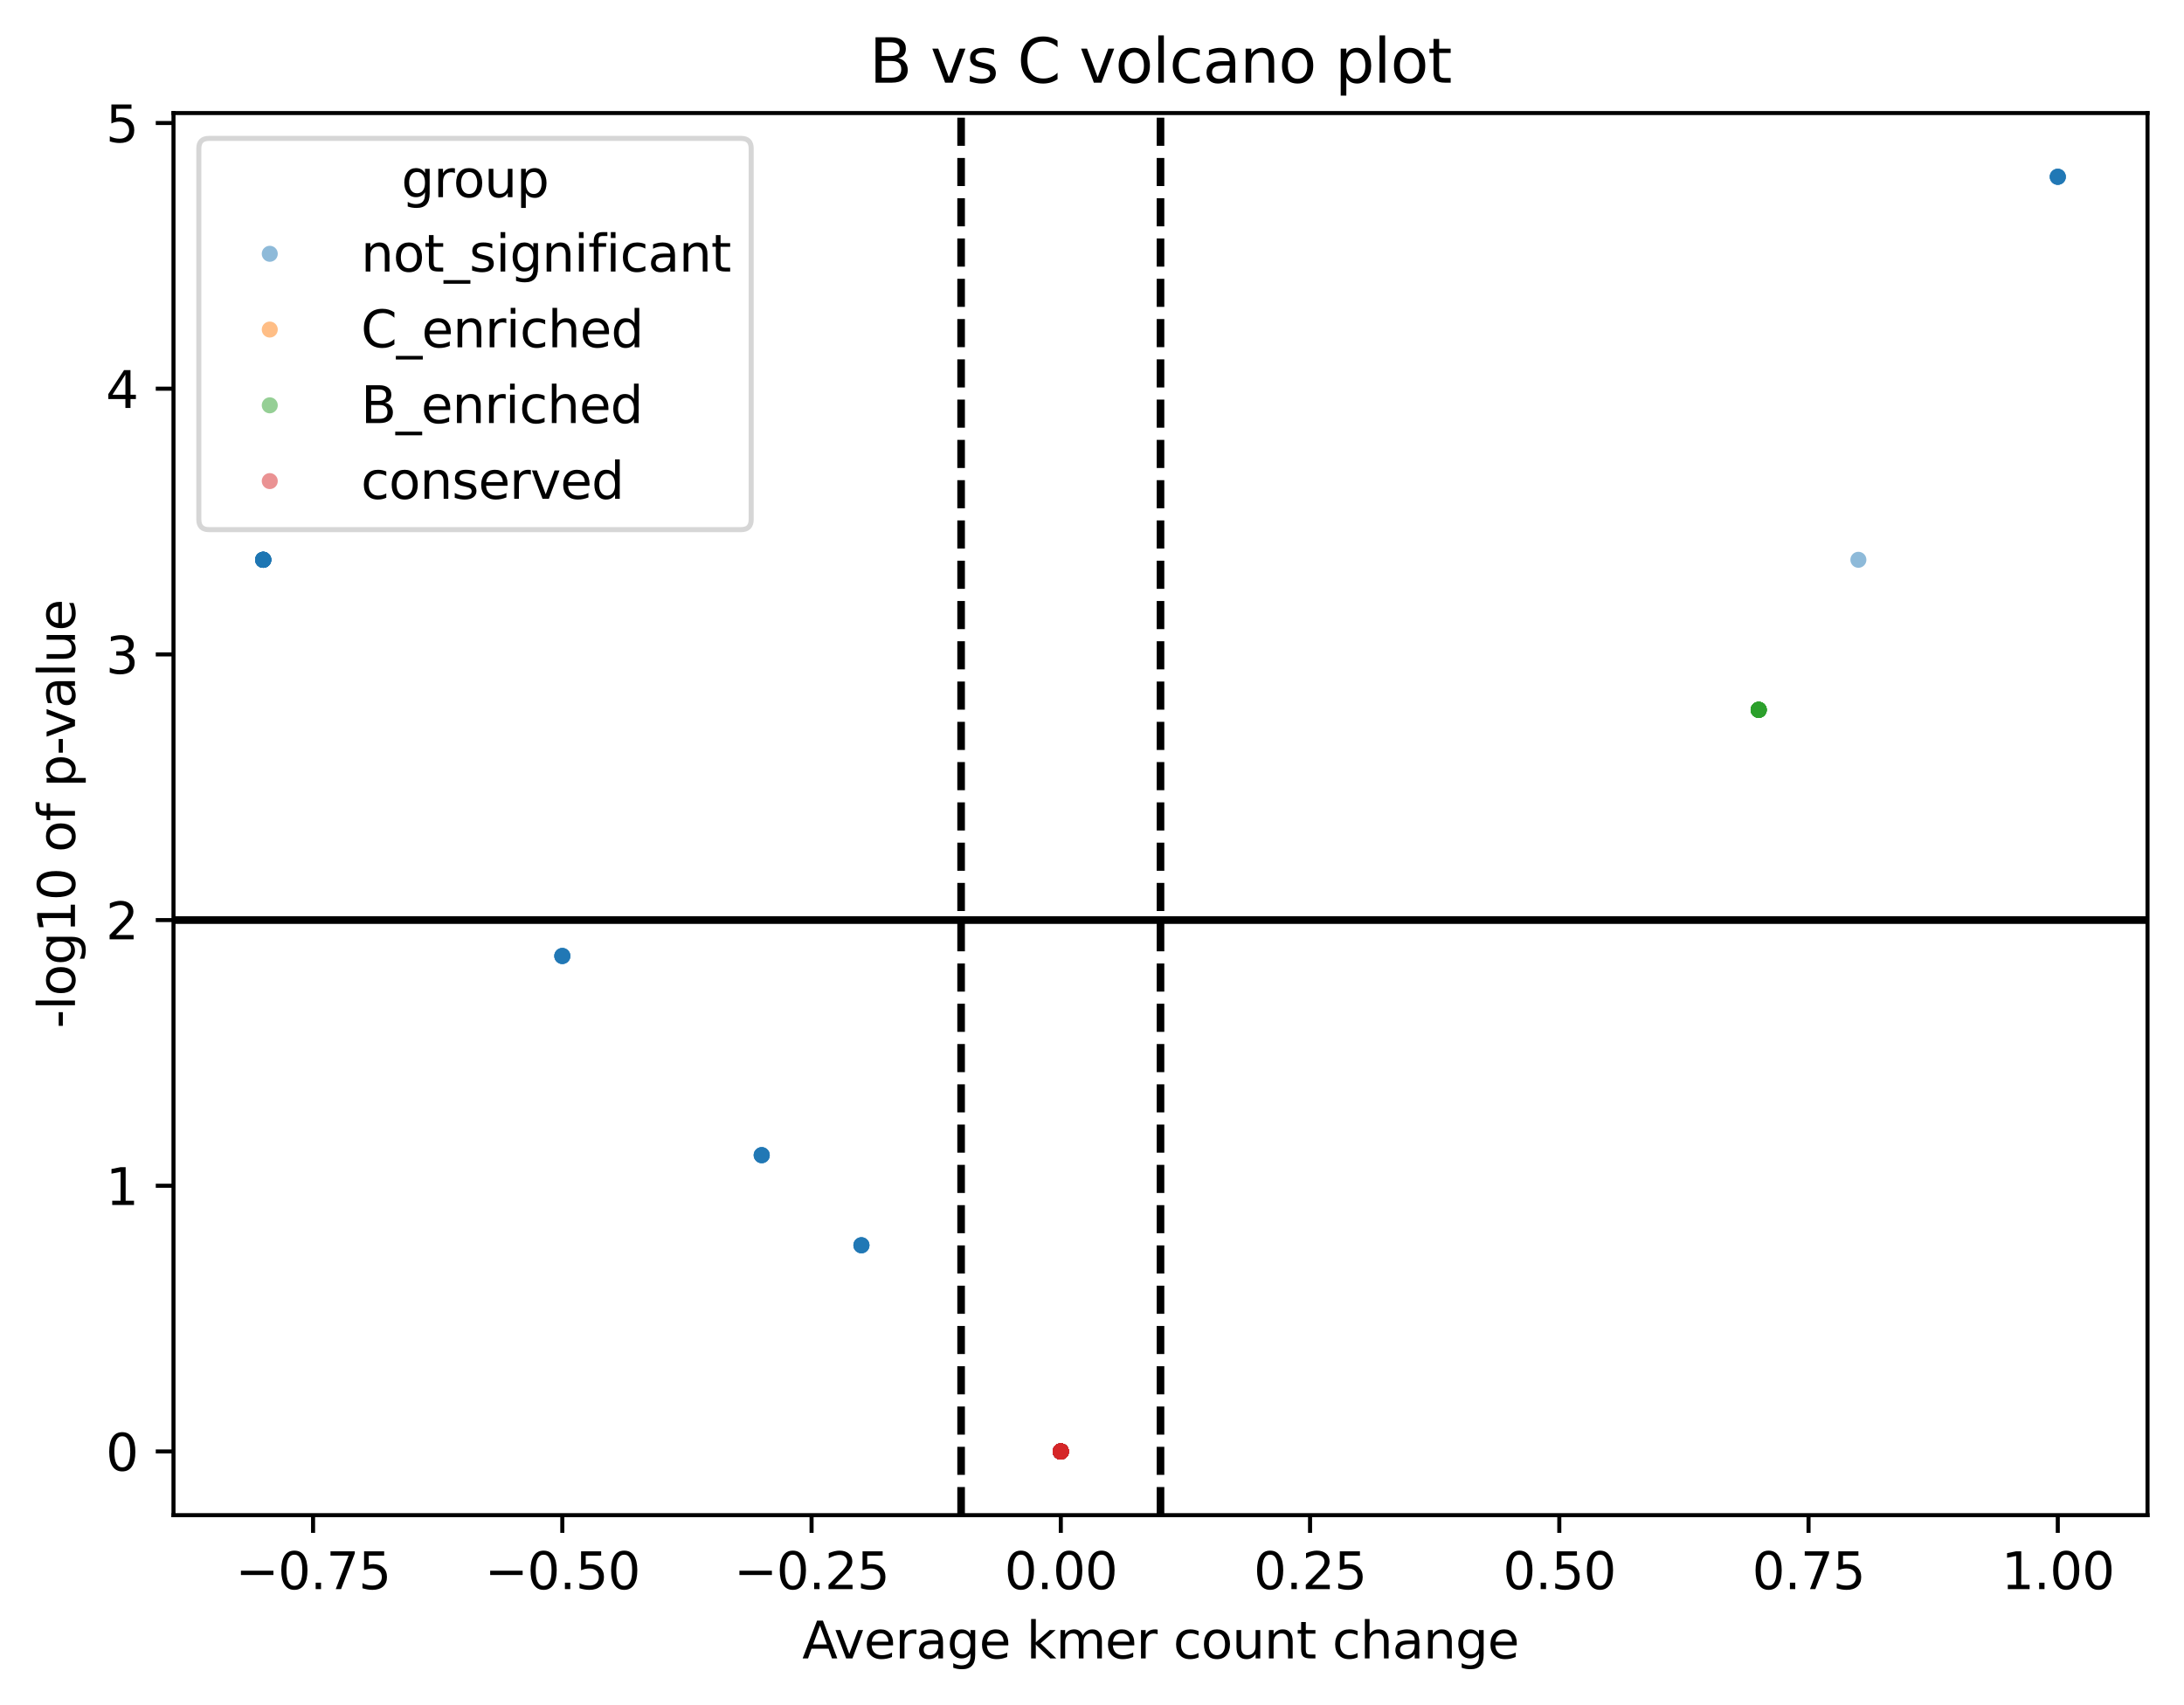 <?xml version="1.0" encoding="utf-8" standalone="no"?>
<!DOCTYPE svg PUBLIC "-//W3C//DTD SVG 1.1//EN"
  "http://www.w3.org/Graphics/SVG/1.1/DTD/svg11.dtd">
<svg xmlns:xlink="http://www.w3.org/1999/xlink" width="431.031pt" height="336.634pt" viewBox="0 0 431.031 336.634" xmlns="http://www.w3.org/2000/svg" version="1.1">
 <defs>
  <style type="text/css">*{stroke-linejoin: round; stroke-linecap: butt}</style>
 </defs>
 <g id="figure_1">
  <g id="patch_1">
   <path d="M 0 336.634 
L 431.031 336.634 
L 431.031 0 
L 0 0 
z
" style="fill: #ffffff"/>
  </g>
  <g id="axes_1">
   <g id="patch_2">
    <path d="M 34.241 299.078 
L 423.831 299.078 
L 423.831 22.318 
L 34.241 22.318 
z
" style="fill: #ffffff"/>
   </g>
   <g id="PathCollection_1">
    <defs>
     <path id="C0_0_898bbc7840" d="M 0 1.581 
C 0.419 1.581 0.822 1.415 1.118 1.118 
C 1.415 0.822 1.581 0.419 1.581 -0 
C 1.581 -0.419 1.415 -0.822 1.118 -1.118 
C 0.822 -1.415 0.419 -1.581 0 -1.581 
C -0.419 -1.581 -0.822 -1.415 -1.118 -1.118 
C -1.415 -0.822 -1.581 -0.419 -1.581 0 
C -1.581 0.419 -1.415 0.822 -1.118 1.118 
C -0.822 1.415 -0.419 1.581 0 1.581 
z
"/>
    </defs>
    <g clip-path="url(#p84e147f28a)">
     <use xlink:href="#C0_0_898bbc7840" x="406.122" y="34.898" style="fill: #1f77b4; fill-opacity: 0.5"/>
    </g>
    <g clip-path="url(#p84e147f28a)">
     <use xlink:href="#C0_0_898bbc7840" x="406.122" y="34.898" style="fill: #1f77b4; fill-opacity: 0.5"/>
    </g>
    <g clip-path="url(#p84e147f28a)">
     <use xlink:href="#C0_0_898bbc7840" x="406.122" y="34.898" style="fill: #1f77b4; fill-opacity: 0.5"/>
    </g>
    <g clip-path="url(#p84e147f28a)">
     <use xlink:href="#C0_0_898bbc7840" x="406.122" y="34.898" style="fill: #1f77b4; fill-opacity: 0.5"/>
    </g>
    <g clip-path="url(#p84e147f28a)">
     <use xlink:href="#C0_0_898bbc7840" x="406.122" y="34.898" style="fill: #1f77b4; fill-opacity: 0.5"/>
    </g>
    <g clip-path="url(#p84e147f28a)">
     <use xlink:href="#C0_0_898bbc7840" x="406.122" y="34.898" style="fill: #1f77b4; fill-opacity: 0.5"/>
    </g>
    <g clip-path="url(#p84e147f28a)">
     <use xlink:href="#C0_0_898bbc7840" x="51.949" y="110.497" style="fill: #ff7f0e; fill-opacity: 0.5"/>
    </g>
    <g clip-path="url(#p84e147f28a)">
     <use xlink:href="#C0_0_898bbc7840" x="51.949" y="110.497" style="fill: #1f77b4; fill-opacity: 0.5"/>
    </g>
    <g clip-path="url(#p84e147f28a)">
     <use xlink:href="#C0_0_898bbc7840" x="51.949" y="110.497" style="fill: #1f77b4; fill-opacity: 0.5"/>
    </g>
    <g clip-path="url(#p84e147f28a)">
     <use xlink:href="#C0_0_898bbc7840" x="51.949" y="110.497" style="fill: #1f77b4; fill-opacity: 0.5"/>
    </g>
    <g clip-path="url(#p84e147f28a)">
     <use xlink:href="#C0_0_898bbc7840" x="51.949" y="110.497" style="fill: #1f77b4; fill-opacity: 0.5"/>
    </g>
    <g clip-path="url(#p84e147f28a)">
     <use xlink:href="#C0_0_898bbc7840" x="51.949" y="110.497" style="fill: #1f77b4; fill-opacity: 0.5"/>
    </g>
    <g clip-path="url(#p84e147f28a)">
     <use xlink:href="#C0_0_898bbc7840" x="51.949" y="110.497" style="fill: #1f77b4; fill-opacity: 0.5"/>
    </g>
    <g clip-path="url(#p84e147f28a)">
     <use xlink:href="#C0_0_898bbc7840" x="51.949" y="110.497" style="fill: #1f77b4; fill-opacity: 0.5"/>
    </g>
    <g clip-path="url(#p84e147f28a)">
     <use xlink:href="#C0_0_898bbc7840" x="51.949" y="110.497" style="fill: #1f77b4; fill-opacity: 0.5"/>
    </g>
    <g clip-path="url(#p84e147f28a)">
     <use xlink:href="#C0_0_898bbc7840" x="51.949" y="110.497" style="fill: #1f77b4; fill-opacity: 0.5"/>
    </g>
    <g clip-path="url(#p84e147f28a)">
     <use xlink:href="#C0_0_898bbc7840" x="51.949" y="110.497" style="fill: #1f77b4; fill-opacity: 0.5"/>
    </g>
    <g clip-path="url(#p84e147f28a)">
     <use xlink:href="#C0_0_898bbc7840" x="51.949" y="110.497" style="fill: #1f77b4; fill-opacity: 0.5"/>
    </g>
    <g clip-path="url(#p84e147f28a)">
     <use xlink:href="#C0_0_898bbc7840" x="51.949" y="110.497" style="fill: #1f77b4; fill-opacity: 0.5"/>
    </g>
    <g clip-path="url(#p84e147f28a)">
     <use xlink:href="#C0_0_898bbc7840" x="51.949" y="110.497" style="fill: #1f77b4; fill-opacity: 0.5"/>
    </g>
    <g clip-path="url(#p84e147f28a)">
     <use xlink:href="#C0_0_898bbc7840" x="51.949" y="110.497" style="fill: #1f77b4; fill-opacity: 0.5"/>
    </g>
    <g clip-path="url(#p84e147f28a)">
     <use xlink:href="#C0_0_898bbc7840" x="366.769" y="110.497" style="fill: #1f77b4; fill-opacity: 0.5"/>
    </g>
    <g clip-path="url(#p84e147f28a)">
     <use xlink:href="#C0_0_898bbc7840" x="51.949" y="110.497" style="fill: #1f77b4; fill-opacity: 0.5"/>
    </g>
    <g clip-path="url(#p84e147f28a)">
     <use xlink:href="#C0_0_898bbc7840" x="347.093" y="140.111" style="fill: #2ca02c; fill-opacity: 0.5"/>
    </g>
    <g clip-path="url(#p84e147f28a)">
     <use xlink:href="#C0_0_898bbc7840" x="347.093" y="140.111" style="fill: #2ca02c; fill-opacity: 0.5"/>
    </g>
    <g clip-path="url(#p84e147f28a)">
     <use xlink:href="#C0_0_898bbc7840" x="347.093" y="140.111" style="fill: #2ca02c; fill-opacity: 0.5"/>
    </g>
    <g clip-path="url(#p84e147f28a)">
     <use xlink:href="#C0_0_898bbc7840" x="347.093" y="140.111" style="fill: #2ca02c; fill-opacity: 0.5"/>
    </g>
    <g clip-path="url(#p84e147f28a)">
     <use xlink:href="#C0_0_898bbc7840" x="347.093" y="140.111" style="fill: #2ca02c; fill-opacity: 0.5"/>
    </g>
    <g clip-path="url(#p84e147f28a)">
     <use xlink:href="#C0_0_898bbc7840" x="347.093" y="140.111" style="fill: #2ca02c; fill-opacity: 0.5"/>
    </g>
    <g clip-path="url(#p84e147f28a)">
     <use xlink:href="#C0_0_898bbc7840" x="347.093" y="140.111" style="fill: #2ca02c; fill-opacity: 0.5"/>
    </g>
    <g clip-path="url(#p84e147f28a)">
     <use xlink:href="#C0_0_898bbc7840" x="347.093" y="140.111" style="fill: #2ca02c; fill-opacity: 0.5"/>
    </g>
    <g clip-path="url(#p84e147f28a)">
     <use xlink:href="#C0_0_898bbc7840" x="347.093" y="140.111" style="fill: #2ca02c; fill-opacity: 0.5"/>
    </g>
    <g clip-path="url(#p84e147f28a)">
     <use xlink:href="#C0_0_898bbc7840" x="347.093" y="140.111" style="fill: #2ca02c; fill-opacity: 0.5"/>
    </g>
    <g clip-path="url(#p84e147f28a)">
     <use xlink:href="#C0_0_898bbc7840" x="347.093" y="140.111" style="fill: #2ca02c; fill-opacity: 0.5"/>
    </g>
    <g clip-path="url(#p84e147f28a)">
     <use xlink:href="#C0_0_898bbc7840" x="347.093" y="140.111" style="fill: #2ca02c; fill-opacity: 0.5"/>
    </g>
    <g clip-path="url(#p84e147f28a)">
     <use xlink:href="#C0_0_898bbc7840" x="347.093" y="140.111" style="fill: #2ca02c; fill-opacity: 0.5"/>
    </g>
    <g clip-path="url(#p84e147f28a)">
     <use xlink:href="#C0_0_898bbc7840" x="347.093" y="140.111" style="fill: #2ca02c; fill-opacity: 0.5"/>
    </g>
    <g clip-path="url(#p84e147f28a)">
     <use xlink:href="#C0_0_898bbc7840" x="347.093" y="140.111" style="fill: #2ca02c; fill-opacity: 0.5"/>
    </g>
    <g clip-path="url(#p84e147f28a)">
     <use xlink:href="#C0_0_898bbc7840" x="110.978" y="188.703" style="fill: #1f77b4; fill-opacity: 0.5"/>
    </g>
    <g clip-path="url(#p84e147f28a)">
     <use xlink:href="#C0_0_898bbc7840" x="110.978" y="188.703" style="fill: #1f77b4; fill-opacity: 0.5"/>
    </g>
    <g clip-path="url(#p84e147f28a)">
     <use xlink:href="#C0_0_898bbc7840" x="110.978" y="188.703" style="fill: #1f77b4; fill-opacity: 0.5"/>
    </g>
    <g clip-path="url(#p84e147f28a)">
     <use xlink:href="#C0_0_898bbc7840" x="110.978" y="188.703" style="fill: #1f77b4; fill-opacity: 0.5"/>
    </g>
    <g clip-path="url(#p84e147f28a)">
     <use xlink:href="#C0_0_898bbc7840" x="110.978" y="188.703" style="fill: #1f77b4; fill-opacity: 0.5"/>
    </g>
    <g clip-path="url(#p84e147f28a)">
     <use xlink:href="#C0_0_898bbc7840" x="110.978" y="188.703" style="fill: #1f77b4; fill-opacity: 0.5"/>
    </g>
    <g clip-path="url(#p84e147f28a)">
     <use xlink:href="#C0_0_898bbc7840" x="209.359" y="286.498" style="fill: #1f77b4; fill-opacity: 0.5"/>
    </g>
    <g clip-path="url(#p84e147f28a)">
     <use xlink:href="#C0_0_898bbc7840" x="209.359" y="286.498" style="fill: #1f77b4; fill-opacity: 0.5"/>
    </g>
    <g clip-path="url(#p84e147f28a)">
     <use xlink:href="#C0_0_898bbc7840" x="209.359" y="286.498" style="fill: #1f77b4; fill-opacity: 0.5"/>
    </g>
    <g clip-path="url(#p84e147f28a)">
     <use xlink:href="#C0_0_898bbc7840" x="209.359" y="286.498" style="fill: #1f77b4; fill-opacity: 0.5"/>
    </g>
    <g clip-path="url(#p84e147f28a)">
     <use xlink:href="#C0_0_898bbc7840" x="209.359" y="286.498" style="fill: #1f77b4; fill-opacity: 0.5"/>
    </g>
    <g clip-path="url(#p84e147f28a)">
     <use xlink:href="#C0_0_898bbc7840" x="209.359" y="286.498" style="fill: #1f77b4; fill-opacity: 0.5"/>
    </g>
    <g clip-path="url(#p84e147f28a)">
     <use xlink:href="#C0_0_898bbc7840" x="209.359" y="286.498" style="fill: #1f77b4; fill-opacity: 0.5"/>
    </g>
    <g clip-path="url(#p84e147f28a)">
     <use xlink:href="#C0_0_898bbc7840" x="209.359" y="286.498" style="fill: #1f77b4; fill-opacity: 0.5"/>
    </g>
    <g clip-path="url(#p84e147f28a)">
     <use xlink:href="#C0_0_898bbc7840" x="209.359" y="286.498" style="fill: #1f77b4; fill-opacity: 0.5"/>
    </g>
    <g clip-path="url(#p84e147f28a)">
     <use xlink:href="#C0_0_898bbc7840" x="209.359" y="286.498" style="fill: #1f77b4; fill-opacity: 0.5"/>
    </g>
    <g clip-path="url(#p84e147f28a)">
     <use xlink:href="#C0_0_898bbc7840" x="209.359" y="286.498" style="fill: #1f77b4; fill-opacity: 0.5"/>
    </g>
    <g clip-path="url(#p84e147f28a)">
     <use xlink:href="#C0_0_898bbc7840" x="209.359" y="286.498" style="fill: #1f77b4; fill-opacity: 0.5"/>
    </g>
    <g clip-path="url(#p84e147f28a)">
     <use xlink:href="#C0_0_898bbc7840" x="209.359" y="286.498" style="fill: #1f77b4; fill-opacity: 0.5"/>
    </g>
    <g clip-path="url(#p84e147f28a)">
     <use xlink:href="#C0_0_898bbc7840" x="150.331" y="228.018" style="fill: #1f77b4; fill-opacity: 0.5"/>
    </g>
    <g clip-path="url(#p84e147f28a)">
     <use xlink:href="#C0_0_898bbc7840" x="150.331" y="228.018" style="fill: #1f77b4; fill-opacity: 0.5"/>
    </g>
    <g clip-path="url(#p84e147f28a)">
     <use xlink:href="#C0_0_898bbc7840" x="150.331" y="228.018" style="fill: #1f77b4; fill-opacity: 0.5"/>
    </g>
    <g clip-path="url(#p84e147f28a)">
     <use xlink:href="#C0_0_898bbc7840" x="150.331" y="228.018" style="fill: #1f77b4; fill-opacity: 0.5"/>
    </g>
    <g clip-path="url(#p84e147f28a)">
     <use xlink:href="#C0_0_898bbc7840" x="150.331" y="228.018" style="fill: #1f77b4; fill-opacity: 0.5"/>
    </g>
    <g clip-path="url(#p84e147f28a)">
     <use xlink:href="#C0_0_898bbc7840" x="150.331" y="228.018" style="fill: #1f77b4; fill-opacity: 0.5"/>
    </g>
    <g clip-path="url(#p84e147f28a)">
     <use xlink:href="#C0_0_898bbc7840" x="209.359" y="286.498" style="fill: #1f77b4; fill-opacity: 0.5"/>
    </g>
    <g clip-path="url(#p84e147f28a)">
     <use xlink:href="#C0_0_898bbc7840" x="209.359" y="286.498" style="fill: #1f77b4; fill-opacity: 0.5"/>
    </g>
    <g clip-path="url(#p84e147f28a)">
     <use xlink:href="#C0_0_898bbc7840" x="170.007" y="245.801" style="fill: #1f77b4; fill-opacity: 0.5"/>
    </g>
    <g clip-path="url(#p84e147f28a)">
     <use xlink:href="#C0_0_898bbc7840" x="170.007" y="245.801" style="fill: #1f77b4; fill-opacity: 0.5"/>
    </g>
    <g clip-path="url(#p84e147f28a)">
     <use xlink:href="#C0_0_898bbc7840" x="209.359" y="286.498" style="fill: #1f77b4; fill-opacity: 0.5"/>
    </g>
    <g clip-path="url(#p84e147f28a)">
     <use xlink:href="#C0_0_898bbc7840" x="209.359" y="286.498" style="fill: #1f77b4; fill-opacity: 0.5"/>
    </g>
    <g clip-path="url(#p84e147f28a)">
     <use xlink:href="#C0_0_898bbc7840" x="209.359" y="286.498" style="fill: #1f77b4; fill-opacity: 0.5"/>
    </g>
    <g clip-path="url(#p84e147f28a)">
     <use xlink:href="#C0_0_898bbc7840" x="209.359" y="286.498" style="fill: #1f77b4; fill-opacity: 0.5"/>
    </g>
    <g clip-path="url(#p84e147f28a)">
     <use xlink:href="#C0_0_898bbc7840" x="209.359" y="286.498" style="fill: #1f77b4; fill-opacity: 0.5"/>
    </g>
    <g clip-path="url(#p84e147f28a)">
     <use xlink:href="#C0_0_898bbc7840" x="209.359" y="286.498" style="fill: #1f77b4; fill-opacity: 0.5"/>
    </g>
    <g clip-path="url(#p84e147f28a)">
     <use xlink:href="#C0_0_898bbc7840" x="209.359" y="286.498" style="fill: #1f77b4; fill-opacity: 0.5"/>
    </g>
    <g clip-path="url(#p84e147f28a)">
     <use xlink:href="#C0_0_898bbc7840" x="209.359" y="286.498" style="fill: #1f77b4; fill-opacity: 0.5"/>
    </g>
    <g clip-path="url(#p84e147f28a)">
     <use xlink:href="#C0_0_898bbc7840" x="209.359" y="286.498" style="fill: #1f77b4; fill-opacity: 0.5"/>
    </g>
    <g clip-path="url(#p84e147f28a)">
     <use xlink:href="#C0_0_898bbc7840" x="209.359" y="286.498" style="fill: #1f77b4; fill-opacity: 0.5"/>
    </g>
    <g clip-path="url(#p84e147f28a)">
     <use xlink:href="#C0_0_898bbc7840" x="209.359" y="286.498" style="fill: #1f77b4; fill-opacity: 0.5"/>
    </g>
    <g clip-path="url(#p84e147f28a)">
     <use xlink:href="#C0_0_898bbc7840" x="170.007" y="245.801" style="fill: #1f77b4; fill-opacity: 0.5"/>
    </g>
    <g clip-path="url(#p84e147f28a)">
     <use xlink:href="#C0_0_898bbc7840" x="209.359" y="286.498" style="fill: #1f77b4; fill-opacity: 0.5"/>
    </g>
    <g clip-path="url(#p84e147f28a)">
     <use xlink:href="#C0_0_898bbc7840" x="170.007" y="245.801" style="fill: #1f77b4; fill-opacity: 0.5"/>
    </g>
    <g clip-path="url(#p84e147f28a)">
     <use xlink:href="#C0_0_898bbc7840" x="209.359" y="286.498" style="fill: #1f77b4; fill-opacity: 0.5"/>
    </g>
    <g clip-path="url(#p84e147f28a)">
     <use xlink:href="#C0_0_898bbc7840" x="209.359" y="286.498" style="fill: #1f77b4; fill-opacity: 0.5"/>
    </g>
    <g clip-path="url(#p84e147f28a)">
     <use xlink:href="#C0_0_898bbc7840" x="209.359" y="286.498" style="fill: #1f77b4; fill-opacity: 0.5"/>
    </g>
    <g clip-path="url(#p84e147f28a)">
     <use xlink:href="#C0_0_898bbc7840" x="209.359" y="286.498" style="fill: #1f77b4; fill-opacity: 0.5"/>
    </g>
    <g clip-path="url(#p84e147f28a)">
     <use xlink:href="#C0_0_898bbc7840" x="209.359" y="286.498" style="fill: #1f77b4; fill-opacity: 0.5"/>
    </g>
    <g clip-path="url(#p84e147f28a)">
     <use xlink:href="#C0_0_898bbc7840" x="209.359" y="286.498" style="fill: #1f77b4; fill-opacity: 0.5"/>
    </g>
    <g clip-path="url(#p84e147f28a)">
     <use xlink:href="#C0_0_898bbc7840" x="209.359" y="286.498" style="fill: #1f77b4; fill-opacity: 0.5"/>
    </g>
    <g clip-path="url(#p84e147f28a)">
     <use xlink:href="#C0_0_898bbc7840" x="170.007" y="245.801" style="fill: #1f77b4; fill-opacity: 0.5"/>
    </g>
    <g clip-path="url(#p84e147f28a)">
     <use xlink:href="#C0_0_898bbc7840" x="170.007" y="245.801" style="fill: #1f77b4; fill-opacity: 0.5"/>
    </g>
    <g clip-path="url(#p84e147f28a)">
     <use xlink:href="#C0_0_898bbc7840" x="209.359" y="286.498" style="fill: #1f77b4; fill-opacity: 0.5"/>
    </g>
    <g clip-path="url(#p84e147f28a)">
     <use xlink:href="#C0_0_898bbc7840" x="209.359" y="286.498" style="fill: #1f77b4; fill-opacity: 0.5"/>
    </g>
    <g clip-path="url(#p84e147f28a)">
     <use xlink:href="#C0_0_898bbc7840" x="209.359" y="286.498" style="fill: #1f77b4; fill-opacity: 0.5"/>
    </g>
    <g clip-path="url(#p84e147f28a)">
     <use xlink:href="#C0_0_898bbc7840" x="209.359" y="286.498" style="fill: #1f77b4; fill-opacity: 0.5"/>
    </g>
    <g clip-path="url(#p84e147f28a)">
     <use xlink:href="#C0_0_898bbc7840" x="209.359" y="286.498" style="fill: #1f77b4; fill-opacity: 0.5"/>
    </g>
    <g clip-path="url(#p84e147f28a)">
     <use xlink:href="#C0_0_898bbc7840" x="209.359" y="286.498" style="fill: #1f77b4; fill-opacity: 0.5"/>
    </g>
    <g clip-path="url(#p84e147f28a)">
     <use xlink:href="#C0_0_898bbc7840" x="209.359" y="286.498" style="fill: #1f77b4; fill-opacity: 0.5"/>
    </g>
    <g clip-path="url(#p84e147f28a)">
     <use xlink:href="#C0_0_898bbc7840" x="209.359" y="286.498" style="fill: #1f77b4; fill-opacity: 0.5"/>
    </g>
    <g clip-path="url(#p84e147f28a)">
     <use xlink:href="#C0_0_898bbc7840" x="209.359" y="286.498" style="fill: #1f77b4; fill-opacity: 0.5"/>
    </g>
    <g clip-path="url(#p84e147f28a)">
     <use xlink:href="#C0_0_898bbc7840" x="209.359" y="286.498" style="fill: #1f77b4; fill-opacity: 0.5"/>
    </g>
    <g clip-path="url(#p84e147f28a)">
     <use xlink:href="#C0_0_898bbc7840" x="209.359" y="286.498" style="fill: #1f77b4; fill-opacity: 0.5"/>
    </g>
    <g clip-path="url(#p84e147f28a)">
     <use xlink:href="#C0_0_898bbc7840" x="209.359" y="286.498" style="fill: #1f77b4; fill-opacity: 0.5"/>
    </g>
    <g clip-path="url(#p84e147f28a)">
     <use xlink:href="#C0_0_898bbc7840" x="209.359" y="286.498" style="fill: #1f77b4; fill-opacity: 0.5"/>
    </g>
    <g clip-path="url(#p84e147f28a)">
     <use xlink:href="#C0_0_898bbc7840" x="209.359" y="286.498" style="fill: #d62728; fill-opacity: 0.5"/>
    </g>
    <g clip-path="url(#p84e147f28a)">
     <use xlink:href="#C0_0_898bbc7840" x="209.359" y="286.498" style="fill: #d62728; fill-opacity: 0.5"/>
    </g>
    <g clip-path="url(#p84e147f28a)">
     <use xlink:href="#C0_0_898bbc7840" x="209.359" y="286.498" style="fill: #d62728; fill-opacity: 0.5"/>
    </g>
    <g clip-path="url(#p84e147f28a)">
     <use xlink:href="#C0_0_898bbc7840" x="209.359" y="286.498" style="fill: #d62728; fill-opacity: 0.5"/>
    </g>
    <g clip-path="url(#p84e147f28a)">
     <use xlink:href="#C0_0_898bbc7840" x="209.359" y="286.498" style="fill: #d62728; fill-opacity: 0.5"/>
    </g>
    <g clip-path="url(#p84e147f28a)">
     <use xlink:href="#C0_0_898bbc7840" x="209.359" y="286.498" style="fill: #d62728; fill-opacity: 0.5"/>
    </g>
    <g clip-path="url(#p84e147f28a)">
     <use xlink:href="#C0_0_898bbc7840" x="209.359" y="286.498" style="fill: #d62728; fill-opacity: 0.5"/>
    </g>
    <g clip-path="url(#p84e147f28a)">
     <use xlink:href="#C0_0_898bbc7840" x="209.359" y="286.498" style="fill: #d62728; fill-opacity: 0.5"/>
    </g>
    <g clip-path="url(#p84e147f28a)">
     <use xlink:href="#C0_0_898bbc7840" x="209.359" y="286.498" style="fill: #d62728; fill-opacity: 0.5"/>
    </g>
    <g clip-path="url(#p84e147f28a)">
     <use xlink:href="#C0_0_898bbc7840" x="209.359" y="286.498" style="fill: #d62728; fill-opacity: 0.5"/>
    </g>
    <g clip-path="url(#p84e147f28a)">
     <use xlink:href="#C0_0_898bbc7840" x="209.359" y="286.498" style="fill: #d62728; fill-opacity: 0.5"/>
    </g>
    <g clip-path="url(#p84e147f28a)">
     <use xlink:href="#C0_0_898bbc7840" x="209.359" y="286.498" style="fill: #d62728; fill-opacity: 0.5"/>
    </g>
    <g clip-path="url(#p84e147f28a)">
     <use xlink:href="#C0_0_898bbc7840" x="209.359" y="286.498" style="fill: #d62728; fill-opacity: 0.5"/>
    </g>
    <g clip-path="url(#p84e147f28a)">
     <use xlink:href="#C0_0_898bbc7840" x="209.359" y="286.498" style="fill: #d62728; fill-opacity: 0.5"/>
    </g>
    <g clip-path="url(#p84e147f28a)">
     <use xlink:href="#C0_0_898bbc7840" x="209.359" y="286.498" style="fill: #d62728; fill-opacity: 0.5"/>
    </g>
    <g clip-path="url(#p84e147f28a)">
     <use xlink:href="#C0_0_898bbc7840" x="209.359" y="286.498" style="fill: #d62728; fill-opacity: 0.5"/>
    </g>
    <g clip-path="url(#p84e147f28a)">
     <use xlink:href="#C0_0_898bbc7840" x="209.359" y="286.498" style="fill: #d62728; fill-opacity: 0.5"/>
    </g>
    <g clip-path="url(#p84e147f28a)">
     <use xlink:href="#C0_0_898bbc7840" x="209.359" y="286.498" style="fill: #d62728; fill-opacity: 0.5"/>
    </g>
    <g clip-path="url(#p84e147f28a)">
     <use xlink:href="#C0_0_898bbc7840" x="209.359" y="286.498" style="fill: #d62728; fill-opacity: 0.5"/>
    </g>
    <g clip-path="url(#p84e147f28a)">
     <use xlink:href="#C0_0_898bbc7840" x="209.359" y="286.498" style="fill: #d62728; fill-opacity: 0.5"/>
    </g>
    <g clip-path="url(#p84e147f28a)">
     <use xlink:href="#C0_0_898bbc7840" x="209.359" y="286.498" style="fill: #d62728; fill-opacity: 0.5"/>
    </g>
    <g clip-path="url(#p84e147f28a)">
     <use xlink:href="#C0_0_898bbc7840" x="209.359" y="286.498" style="fill: #d62728; fill-opacity: 0.5"/>
    </g>
    <g clip-path="url(#p84e147f28a)">
     <use xlink:href="#C0_0_898bbc7840" x="209.359" y="286.498" style="fill: #d62728; fill-opacity: 0.5"/>
    </g>
    <g clip-path="url(#p84e147f28a)">
     <use xlink:href="#C0_0_898bbc7840" x="209.359" y="286.498" style="fill: #d62728; fill-opacity: 0.5"/>
    </g>
    <g clip-path="url(#p84e147f28a)">
     <use xlink:href="#C0_0_898bbc7840" x="209.359" y="286.498" style="fill: #d62728; fill-opacity: 0.5"/>
    </g>
    <g clip-path="url(#p84e147f28a)">
     <use xlink:href="#C0_0_898bbc7840" x="209.359" y="286.498" style="fill: #d62728; fill-opacity: 0.5"/>
    </g>
    <g clip-path="url(#p84e147f28a)">
     <use xlink:href="#C0_0_898bbc7840" x="209.359" y="286.498" style="fill: #d62728; fill-opacity: 0.5"/>
    </g>
    <g clip-path="url(#p84e147f28a)">
     <use xlink:href="#C0_0_898bbc7840" x="209.359" y="286.498" style="fill: #d62728; fill-opacity: 0.5"/>
    </g>
    <g clip-path="url(#p84e147f28a)">
     <use xlink:href="#C0_0_898bbc7840" x="209.359" y="286.498" style="fill: #d62728; fill-opacity: 0.5"/>
    </g>
    <g clip-path="url(#p84e147f28a)">
     <use xlink:href="#C0_0_898bbc7840" x="209.359" y="286.498" style="fill: #d62728; fill-opacity: 0.5"/>
    </g>
    <g clip-path="url(#p84e147f28a)">
     <use xlink:href="#C0_0_898bbc7840" x="209.359" y="286.498" style="fill: #d62728; fill-opacity: 0.5"/>
    </g>
    <g clip-path="url(#p84e147f28a)">
     <use xlink:href="#C0_0_898bbc7840" x="209.359" y="286.498" style="fill: #d62728; fill-opacity: 0.5"/>
    </g>
    <g clip-path="url(#p84e147f28a)">
     <use xlink:href="#C0_0_898bbc7840" x="209.359" y="286.498" style="fill: #d62728; fill-opacity: 0.5"/>
    </g>
    <g clip-path="url(#p84e147f28a)">
     <use xlink:href="#C0_0_898bbc7840" x="209.359" y="286.498" style="fill: #d62728; fill-opacity: 0.5"/>
    </g>
    <g clip-path="url(#p84e147f28a)">
     <use xlink:href="#C0_0_898bbc7840" x="209.359" y="286.498" style="fill: #d62728; fill-opacity: 0.5"/>
    </g>
    <g clip-path="url(#p84e147f28a)">
     <use xlink:href="#C0_0_898bbc7840" x="209.359" y="286.498" style="fill: #d62728; fill-opacity: 0.5"/>
    </g>
    <g clip-path="url(#p84e147f28a)">
     <use xlink:href="#C0_0_898bbc7840" x="209.359" y="286.498" style="fill: #d62728; fill-opacity: 0.5"/>
    </g>
    <g clip-path="url(#p84e147f28a)">
     <use xlink:href="#C0_0_898bbc7840" x="209.359" y="286.498" style="fill: #d62728; fill-opacity: 0.5"/>
    </g>
    <g clip-path="url(#p84e147f28a)">
     <use xlink:href="#C0_0_898bbc7840" x="209.359" y="286.498" style="fill: #d62728; fill-opacity: 0.5"/>
    </g>
    <g clip-path="url(#p84e147f28a)">
     <use xlink:href="#C0_0_898bbc7840" x="209.359" y="286.498" style="fill: #d62728; fill-opacity: 0.5"/>
    </g>
    <g clip-path="url(#p84e147f28a)">
     <use xlink:href="#C0_0_898bbc7840" x="209.359" y="286.498" style="fill: #d62728; fill-opacity: 0.5"/>
    </g>
    <g clip-path="url(#p84e147f28a)">
     <use xlink:href="#C0_0_898bbc7840" x="209.359" y="286.498" style="fill: #d62728; fill-opacity: 0.5"/>
    </g>
    <g clip-path="url(#p84e147f28a)">
     <use xlink:href="#C0_0_898bbc7840" x="209.359" y="286.498" style="fill: #d62728; fill-opacity: 0.5"/>
    </g>
    <g clip-path="url(#p84e147f28a)">
     <use xlink:href="#C0_0_898bbc7840" x="209.359" y="286.498" style="fill: #d62728; fill-opacity: 0.5"/>
    </g>
    <g clip-path="url(#p84e147f28a)">
     <use xlink:href="#C0_0_898bbc7840" x="209.359" y="286.498" style="fill: #d62728; fill-opacity: 0.5"/>
    </g>
    <g clip-path="url(#p84e147f28a)">
     <use xlink:href="#C0_0_898bbc7840" x="209.359" y="286.498" style="fill: #d62728; fill-opacity: 0.5"/>
    </g>
    <g clip-path="url(#p84e147f28a)">
     <use xlink:href="#C0_0_898bbc7840" x="209.359" y="286.498" style="fill: #d62728; fill-opacity: 0.5"/>
    </g>
   </g>
   <g id="matplotlib.axis_1">
    <g id="xtick_1">
     <g id="line2d_1">
      <defs>
       <path id="md464b270a1" d="M 0 0 
L 0 3.5 
" style="stroke: #000000; stroke-width: 0.8"/>
      </defs>
      <g>
       <use xlink:href="#md464b270a1" x="61.787" y="299.078" style="stroke: #000000; stroke-width: 0.8"/>
      </g>
     </g>
     <g id="text_1">
      <!-- −0.75 -->
      <g transform="translate(46.465 313.677) scale(0.1 -0.1)">
       <defs>
        <path id="DejaVuSans-2212" d="M 678 2272 
L 4684 2272 
L 4684 1741 
L 678 1741 
L 678 2272 
z
" transform="scale(0.016)"/>
        <path id="DejaVuSans-30" d="M 2034 4250 
Q 1547 4250 1301 3770 
Q 1056 3291 1056 2328 
Q 1056 1369 1301 889 
Q 1547 409 2034 409 
Q 2525 409 2770 889 
Q 3016 1369 3016 2328 
Q 3016 3291 2770 3770 
Q 2525 4250 2034 4250 
z
M 2034 4750 
Q 2819 4750 3233 4129 
Q 3647 3509 3647 2328 
Q 3647 1150 3233 529 
Q 2819 -91 2034 -91 
Q 1250 -91 836 529 
Q 422 1150 422 2328 
Q 422 3509 836 4129 
Q 1250 4750 2034 4750 
z
" transform="scale(0.016)"/>
        <path id="DejaVuSans-2e" d="M 684 794 
L 1344 794 
L 1344 0 
L 684 0 
L 684 794 
z
" transform="scale(0.016)"/>
        <path id="DejaVuSans-37" d="M 525 4666 
L 3525 4666 
L 3525 4397 
L 1831 0 
L 1172 0 
L 2766 4134 
L 525 4134 
L 525 4666 
z
" transform="scale(0.016)"/>
        <path id="DejaVuSans-35" d="M 691 4666 
L 3169 4666 
L 3169 4134 
L 1269 4134 
L 1269 2991 
Q 1406 3038 1543 3061 
Q 1681 3084 1819 3084 
Q 2600 3084 3056 2656 
Q 3513 2228 3513 1497 
Q 3513 744 3044 326 
Q 2575 -91 1722 -91 
Q 1428 -91 1123 -41 
Q 819 9 494 109 
L 494 744 
Q 775 591 1075 516 
Q 1375 441 1709 441 
Q 2250 441 2565 725 
Q 2881 1009 2881 1497 
Q 2881 1984 2565 2268 
Q 2250 2553 1709 2553 
Q 1456 2553 1204 2497 
Q 953 2441 691 2322 
L 691 4666 
z
" transform="scale(0.016)"/>
       </defs>
       <use xlink:href="#DejaVuSans-2212"/>
       <use xlink:href="#DejaVuSans-30" x="83.789"/>
       <use xlink:href="#DejaVuSans-2e" x="147.412"/>
       <use xlink:href="#DejaVuSans-37" x="179.199"/>
       <use xlink:href="#DejaVuSans-35" x="242.822"/>
      </g>
     </g>
    </g>
    <g id="xtick_2">
     <g id="line2d_2">
      <g>
       <use xlink:href="#md464b270a1" x="110.978" y="299.078" style="stroke: #000000; stroke-width: 0.8"/>
      </g>
     </g>
     <g id="text_2">
      <!-- −0.50 -->
      <g transform="translate(95.655 313.677) scale(0.1 -0.1)">
       <use xlink:href="#DejaVuSans-2212"/>
       <use xlink:href="#DejaVuSans-30" x="83.789"/>
       <use xlink:href="#DejaVuSans-2e" x="147.412"/>
       <use xlink:href="#DejaVuSans-35" x="179.199"/>
       <use xlink:href="#DejaVuSans-30" x="242.822"/>
      </g>
     </g>
    </g>
    <g id="xtick_3">
     <g id="line2d_3">
      <g>
       <use xlink:href="#md464b270a1" x="160.169" y="299.078" style="stroke: #000000; stroke-width: 0.8"/>
      </g>
     </g>
     <g id="text_3">
      <!-- −0.25 -->
      <g transform="translate(144.846 313.677) scale(0.1 -0.1)">
       <defs>
        <path id="DejaVuSans-32" d="M 1228 531 
L 3431 531 
L 3431 0 
L 469 0 
L 469 531 
Q 828 903 1448 1529 
Q 2069 2156 2228 2338 
Q 2531 2678 2651 2914 
Q 2772 3150 2772 3378 
Q 2772 3750 2511 3984 
Q 2250 4219 1831 4219 
Q 1534 4219 1204 4116 
Q 875 4013 500 3803 
L 500 4441 
Q 881 4594 1212 4672 
Q 1544 4750 1819 4750 
Q 2544 4750 2975 4387 
Q 3406 4025 3406 3419 
Q 3406 3131 3298 2873 
Q 3191 2616 2906 2266 
Q 2828 2175 2409 1742 
Q 1991 1309 1228 531 
z
" transform="scale(0.016)"/>
       </defs>
       <use xlink:href="#DejaVuSans-2212"/>
       <use xlink:href="#DejaVuSans-30" x="83.789"/>
       <use xlink:href="#DejaVuSans-2e" x="147.412"/>
       <use xlink:href="#DejaVuSans-32" x="179.199"/>
       <use xlink:href="#DejaVuSans-35" x="242.822"/>
      </g>
     </g>
    </g>
    <g id="xtick_4">
     <g id="line2d_4">
      <g>
       <use xlink:href="#md464b270a1" x="209.359" y="299.078" style="stroke: #000000; stroke-width: 0.8"/>
      </g>
     </g>
     <g id="text_4">
      <!-- 0.00 -->
      <g transform="translate(198.227 313.677) scale(0.1 -0.1)">
       <use xlink:href="#DejaVuSans-30"/>
       <use xlink:href="#DejaVuSans-2e" x="63.623"/>
       <use xlink:href="#DejaVuSans-30" x="95.41"/>
       <use xlink:href="#DejaVuSans-30" x="159.033"/>
      </g>
     </g>
    </g>
    <g id="xtick_5">
     <g id="line2d_5">
      <g>
       <use xlink:href="#md464b270a1" x="258.55" y="299.078" style="stroke: #000000; stroke-width: 0.8"/>
      </g>
     </g>
     <g id="text_5">
      <!-- 0.25 -->
      <g transform="translate(247.417 313.677) scale(0.1 -0.1)">
       <use xlink:href="#DejaVuSans-30"/>
       <use xlink:href="#DejaVuSans-2e" x="63.623"/>
       <use xlink:href="#DejaVuSans-32" x="95.41"/>
       <use xlink:href="#DejaVuSans-35" x="159.033"/>
      </g>
     </g>
    </g>
    <g id="xtick_6">
     <g id="line2d_6">
      <g>
       <use xlink:href="#md464b270a1" x="307.741" y="299.078" style="stroke: #000000; stroke-width: 0.8"/>
      </g>
     </g>
     <g id="text_6">
      <!-- 0.50 -->
      <g transform="translate(296.608 313.677) scale(0.1 -0.1)">
       <use xlink:href="#DejaVuSans-30"/>
       <use xlink:href="#DejaVuSans-2e" x="63.623"/>
       <use xlink:href="#DejaVuSans-35" x="95.41"/>
       <use xlink:href="#DejaVuSans-30" x="159.033"/>
      </g>
     </g>
    </g>
    <g id="xtick_7">
     <g id="line2d_7">
      <g>
       <use xlink:href="#md464b270a1" x="356.931" y="299.078" style="stroke: #000000; stroke-width: 0.8"/>
      </g>
     </g>
     <g id="text_7">
      <!-- 0.75 -->
      <g transform="translate(345.799 313.677) scale(0.1 -0.1)">
       <use xlink:href="#DejaVuSans-30"/>
       <use xlink:href="#DejaVuSans-2e" x="63.623"/>
       <use xlink:href="#DejaVuSans-37" x="95.41"/>
       <use xlink:href="#DejaVuSans-35" x="159.033"/>
      </g>
     </g>
    </g>
    <g id="xtick_8">
     <g id="line2d_8">
      <g>
       <use xlink:href="#md464b270a1" x="406.122" y="299.078" style="stroke: #000000; stroke-width: 0.8"/>
      </g>
     </g>
     <g id="text_8">
      <!-- 1.00 -->
      <g transform="translate(394.989 313.677) scale(0.1 -0.1)">
       <defs>
        <path id="DejaVuSans-31" d="M 794 531 
L 1825 531 
L 1825 4091 
L 703 3866 
L 703 4441 
L 1819 4666 
L 2450 4666 
L 2450 531 
L 3481 531 
L 3481 0 
L 794 0 
L 794 531 
z
" transform="scale(0.016)"/>
       </defs>
       <use xlink:href="#DejaVuSans-31"/>
       <use xlink:href="#DejaVuSans-2e" x="63.623"/>
       <use xlink:href="#DejaVuSans-30" x="95.41"/>
       <use xlink:href="#DejaVuSans-30" x="159.033"/>
      </g>
     </g>
    </g>
    <g id="text_9">
     <!-- Average kmer count change -->
     <g transform="translate(158.33 327.355) scale(0.1 -0.1)">
      <defs>
       <path id="DejaVuSans-41" d="M 2188 4044 
L 1331 1722 
L 3047 1722 
L 2188 4044 
z
M 1831 4666 
L 2547 4666 
L 4325 0 
L 3669 0 
L 3244 1197 
L 1141 1197 
L 716 0 
L 50 0 
L 1831 4666 
z
" transform="scale(0.016)"/>
       <path id="DejaVuSans-76" d="M 191 3500 
L 800 3500 
L 1894 563 
L 2988 3500 
L 3597 3500 
L 2284 0 
L 1503 0 
L 191 3500 
z
" transform="scale(0.016)"/>
       <path id="DejaVuSans-65" d="M 3597 1894 
L 3597 1613 
L 953 1613 
Q 991 1019 1311 708 
Q 1631 397 2203 397 
Q 2534 397 2845 478 
Q 3156 559 3463 722 
L 3463 178 
Q 3153 47 2828 -22 
Q 2503 -91 2169 -91 
Q 1331 -91 842 396 
Q 353 884 353 1716 
Q 353 2575 817 3079 
Q 1281 3584 2069 3584 
Q 2775 3584 3186 3129 
Q 3597 2675 3597 1894 
z
M 3022 2063 
Q 3016 2534 2758 2815 
Q 2500 3097 2075 3097 
Q 1594 3097 1305 2825 
Q 1016 2553 972 2059 
L 3022 2063 
z
" transform="scale(0.016)"/>
       <path id="DejaVuSans-72" d="M 2631 2963 
Q 2534 3019 2420 3045 
Q 2306 3072 2169 3072 
Q 1681 3072 1420 2755 
Q 1159 2438 1159 1844 
L 1159 0 
L 581 0 
L 581 3500 
L 1159 3500 
L 1159 2956 
Q 1341 3275 1631 3429 
Q 1922 3584 2338 3584 
Q 2397 3584 2469 3576 
Q 2541 3569 2628 3553 
L 2631 2963 
z
" transform="scale(0.016)"/>
       <path id="DejaVuSans-61" d="M 2194 1759 
Q 1497 1759 1228 1600 
Q 959 1441 959 1056 
Q 959 750 1161 570 
Q 1363 391 1709 391 
Q 2188 391 2477 730 
Q 2766 1069 2766 1631 
L 2766 1759 
L 2194 1759 
z
M 3341 1997 
L 3341 0 
L 2766 0 
L 2766 531 
Q 2569 213 2275 61 
Q 1981 -91 1556 -91 
Q 1019 -91 701 211 
Q 384 513 384 1019 
Q 384 1609 779 1909 
Q 1175 2209 1959 2209 
L 2766 2209 
L 2766 2266 
Q 2766 2663 2505 2880 
Q 2244 3097 1772 3097 
Q 1472 3097 1187 3025 
Q 903 2953 641 2809 
L 641 3341 
Q 956 3463 1253 3523 
Q 1550 3584 1831 3584 
Q 2591 3584 2966 3190 
Q 3341 2797 3341 1997 
z
" transform="scale(0.016)"/>
       <path id="DejaVuSans-67" d="M 2906 1791 
Q 2906 2416 2648 2759 
Q 2391 3103 1925 3103 
Q 1463 3103 1205 2759 
Q 947 2416 947 1791 
Q 947 1169 1205 825 
Q 1463 481 1925 481 
Q 2391 481 2648 825 
Q 2906 1169 2906 1791 
z
M 3481 434 
Q 3481 -459 3084 -895 
Q 2688 -1331 1869 -1331 
Q 1566 -1331 1297 -1286 
Q 1028 -1241 775 -1147 
L 775 -588 
Q 1028 -725 1275 -790 
Q 1522 -856 1778 -856 
Q 2344 -856 2625 -561 
Q 2906 -266 2906 331 
L 2906 616 
Q 2728 306 2450 153 
Q 2172 0 1784 0 
Q 1141 0 747 490 
Q 353 981 353 1791 
Q 353 2603 747 3093 
Q 1141 3584 1784 3584 
Q 2172 3584 2450 3431 
Q 2728 3278 2906 2969 
L 2906 3500 
L 3481 3500 
L 3481 434 
z
" transform="scale(0.016)"/>
       <path id="DejaVuSans-20" transform="scale(0.016)"/>
       <path id="DejaVuSans-6b" d="M 581 4863 
L 1159 4863 
L 1159 1991 
L 2875 3500 
L 3609 3500 
L 1753 1863 
L 3688 0 
L 2938 0 
L 1159 1709 
L 1159 0 
L 581 0 
L 581 4863 
z
" transform="scale(0.016)"/>
       <path id="DejaVuSans-6d" d="M 3328 2828 
Q 3544 3216 3844 3400 
Q 4144 3584 4550 3584 
Q 5097 3584 5394 3201 
Q 5691 2819 5691 2113 
L 5691 0 
L 5113 0 
L 5113 2094 
Q 5113 2597 4934 2840 
Q 4756 3084 4391 3084 
Q 3944 3084 3684 2787 
Q 3425 2491 3425 1978 
L 3425 0 
L 2847 0 
L 2847 2094 
Q 2847 2600 2669 2842 
Q 2491 3084 2119 3084 
Q 1678 3084 1418 2786 
Q 1159 2488 1159 1978 
L 1159 0 
L 581 0 
L 581 3500 
L 1159 3500 
L 1159 2956 
Q 1356 3278 1631 3431 
Q 1906 3584 2284 3584 
Q 2666 3584 2933 3390 
Q 3200 3197 3328 2828 
z
" transform="scale(0.016)"/>
       <path id="DejaVuSans-63" d="M 3122 3366 
L 3122 2828 
Q 2878 2963 2633 3030 
Q 2388 3097 2138 3097 
Q 1578 3097 1268 2742 
Q 959 2388 959 1747 
Q 959 1106 1268 751 
Q 1578 397 2138 397 
Q 2388 397 2633 464 
Q 2878 531 3122 666 
L 3122 134 
Q 2881 22 2623 -34 
Q 2366 -91 2075 -91 
Q 1284 -91 818 406 
Q 353 903 353 1747 
Q 353 2603 823 3093 
Q 1294 3584 2113 3584 
Q 2378 3584 2631 3529 
Q 2884 3475 3122 3366 
z
" transform="scale(0.016)"/>
       <path id="DejaVuSans-6f" d="M 1959 3097 
Q 1497 3097 1228 2736 
Q 959 2375 959 1747 
Q 959 1119 1226 758 
Q 1494 397 1959 397 
Q 2419 397 2687 759 
Q 2956 1122 2956 1747 
Q 2956 2369 2687 2733 
Q 2419 3097 1959 3097 
z
M 1959 3584 
Q 2709 3584 3137 3096 
Q 3566 2609 3566 1747 
Q 3566 888 3137 398 
Q 2709 -91 1959 -91 
Q 1206 -91 779 398 
Q 353 888 353 1747 
Q 353 2609 779 3096 
Q 1206 3584 1959 3584 
z
" transform="scale(0.016)"/>
       <path id="DejaVuSans-75" d="M 544 1381 
L 544 3500 
L 1119 3500 
L 1119 1403 
Q 1119 906 1312 657 
Q 1506 409 1894 409 
Q 2359 409 2629 706 
Q 2900 1003 2900 1516 
L 2900 3500 
L 3475 3500 
L 3475 0 
L 2900 0 
L 2900 538 
Q 2691 219 2414 64 
Q 2138 -91 1772 -91 
Q 1169 -91 856 284 
Q 544 659 544 1381 
z
M 1991 3584 
L 1991 3584 
z
" transform="scale(0.016)"/>
       <path id="DejaVuSans-6e" d="M 3513 2113 
L 3513 0 
L 2938 0 
L 2938 2094 
Q 2938 2591 2744 2837 
Q 2550 3084 2163 3084 
Q 1697 3084 1428 2787 
Q 1159 2491 1159 1978 
L 1159 0 
L 581 0 
L 581 3500 
L 1159 3500 
L 1159 2956 
Q 1366 3272 1645 3428 
Q 1925 3584 2291 3584 
Q 2894 3584 3203 3211 
Q 3513 2838 3513 2113 
z
" transform="scale(0.016)"/>
       <path id="DejaVuSans-74" d="M 1172 4494 
L 1172 3500 
L 2356 3500 
L 2356 3053 
L 1172 3053 
L 1172 1153 
Q 1172 725 1289 603 
Q 1406 481 1766 481 
L 2356 481 
L 2356 0 
L 1766 0 
Q 1100 0 847 248 
Q 594 497 594 1153 
L 594 3053 
L 172 3053 
L 172 3500 
L 594 3500 
L 594 4494 
L 1172 4494 
z
" transform="scale(0.016)"/>
       <path id="DejaVuSans-68" d="M 3513 2113 
L 3513 0 
L 2938 0 
L 2938 2094 
Q 2938 2591 2744 2837 
Q 2550 3084 2163 3084 
Q 1697 3084 1428 2787 
Q 1159 2491 1159 1978 
L 1159 0 
L 581 0 
L 581 4863 
L 1159 4863 
L 1159 2956 
Q 1366 3272 1645 3428 
Q 1925 3584 2291 3584 
Q 2894 3584 3203 3211 
Q 3513 2838 3513 2113 
z
" transform="scale(0.016)"/>
      </defs>
      <use xlink:href="#DejaVuSans-41"/>
      <use xlink:href="#DejaVuSans-76" x="62.533"/>
      <use xlink:href="#DejaVuSans-65" x="121.713"/>
      <use xlink:href="#DejaVuSans-72" x="183.236"/>
      <use xlink:href="#DejaVuSans-61" x="224.35"/>
      <use xlink:href="#DejaVuSans-67" x="285.629"/>
      <use xlink:href="#DejaVuSans-65" x="349.105"/>
      <use xlink:href="#DejaVuSans-20" x="410.629"/>
      <use xlink:href="#DejaVuSans-6b" x="442.416"/>
      <use xlink:href="#DejaVuSans-6d" x="500.326"/>
      <use xlink:href="#DejaVuSans-65" x="597.738"/>
      <use xlink:href="#DejaVuSans-72" x="659.262"/>
      <use xlink:href="#DejaVuSans-20" x="700.375"/>
      <use xlink:href="#DejaVuSans-63" x="732.162"/>
      <use xlink:href="#DejaVuSans-6f" x="787.143"/>
      <use xlink:href="#DejaVuSans-75" x="848.324"/>
      <use xlink:href="#DejaVuSans-6e" x="911.703"/>
      <use xlink:href="#DejaVuSans-74" x="975.082"/>
      <use xlink:href="#DejaVuSans-20" x="1014.291"/>
      <use xlink:href="#DejaVuSans-63" x="1046.078"/>
      <use xlink:href="#DejaVuSans-68" x="1101.059"/>
      <use xlink:href="#DejaVuSans-61" x="1164.438"/>
      <use xlink:href="#DejaVuSans-6e" x="1225.717"/>
      <use xlink:href="#DejaVuSans-67" x="1289.096"/>
      <use xlink:href="#DejaVuSans-65" x="1352.572"/>
     </g>
    </g>
   </g>
   <g id="matplotlib.axis_2">
    <g id="ytick_1">
     <g id="line2d_9">
      <defs>
       <path id="m1d842aaac8" d="M 0 0 
L -3.5 0 
" style="stroke: #000000; stroke-width: 0.8"/>
      </defs>
      <g>
       <use xlink:href="#m1d842aaac8" x="34.241" y="286.498" style="stroke: #000000; stroke-width: 0.8"/>
      </g>
     </g>
     <g id="text_10">
      <!-- 0 -->
      <g transform="translate(20.878 290.297) scale(0.1 -0.1)">
       <use xlink:href="#DejaVuSans-30"/>
      </g>
     </g>
    </g>
    <g id="ytick_2">
     <g id="line2d_10">
      <g>
       <use xlink:href="#m1d842aaac8" x="34.241" y="234.055" style="stroke: #000000; stroke-width: 0.8"/>
      </g>
     </g>
     <g id="text_11">
      <!-- 1 -->
      <g transform="translate(20.878 237.854) scale(0.1 -0.1)">
       <use xlink:href="#DejaVuSans-31"/>
      </g>
     </g>
    </g>
    <g id="ytick_3">
     <g id="line2d_11">
      <g>
       <use xlink:href="#m1d842aaac8" x="34.241" y="181.612" style="stroke: #000000; stroke-width: 0.8"/>
      </g>
     </g>
     <g id="text_12">
      <!-- 2 -->
      <g transform="translate(20.878 185.411) scale(0.1 -0.1)">
       <use xlink:href="#DejaVuSans-32"/>
      </g>
     </g>
    </g>
    <g id="ytick_4">
     <g id="line2d_12">
      <g>
       <use xlink:href="#m1d842aaac8" x="34.241" y="129.168" style="stroke: #000000; stroke-width: 0.8"/>
      </g>
     </g>
     <g id="text_13">
      <!-- 3 -->
      <g transform="translate(20.878 132.968) scale(0.1 -0.1)">
       <defs>
        <path id="DejaVuSans-33" d="M 2597 2516 
Q 3050 2419 3304 2112 
Q 3559 1806 3559 1356 
Q 3559 666 3084 287 
Q 2609 -91 1734 -91 
Q 1441 -91 1130 -33 
Q 819 25 488 141 
L 488 750 
Q 750 597 1062 519 
Q 1375 441 1716 441 
Q 2309 441 2620 675 
Q 2931 909 2931 1356 
Q 2931 1769 2642 2001 
Q 2353 2234 1838 2234 
L 1294 2234 
L 1294 2753 
L 1863 2753 
Q 2328 2753 2575 2939 
Q 2822 3125 2822 3475 
Q 2822 3834 2567 4026 
Q 2313 4219 1838 4219 
Q 1578 4219 1281 4162 
Q 984 4106 628 3988 
L 628 4550 
Q 988 4650 1302 4700 
Q 1616 4750 1894 4750 
Q 2613 4750 3031 4423 
Q 3450 4097 3450 3541 
Q 3450 3153 3228 2886 
Q 3006 2619 2597 2516 
z
" transform="scale(0.016)"/>
       </defs>
       <use xlink:href="#DejaVuSans-33"/>
      </g>
     </g>
    </g>
    <g id="ytick_5">
     <g id="line2d_13">
      <g>
       <use xlink:href="#m1d842aaac8" x="34.241" y="76.725" style="stroke: #000000; stroke-width: 0.8"/>
      </g>
     </g>
     <g id="text_14">
      <!-- 4 -->
      <g transform="translate(20.878 80.524) scale(0.1 -0.1)">
       <defs>
        <path id="DejaVuSans-34" d="M 2419 4116 
L 825 1625 
L 2419 1625 
L 2419 4116 
z
M 2253 4666 
L 3047 4666 
L 3047 1625 
L 3713 1625 
L 3713 1100 
L 3047 1100 
L 3047 0 
L 2419 0 
L 2419 1100 
L 313 1100 
L 313 1709 
L 2253 4666 
z
" transform="scale(0.016)"/>
       </defs>
       <use xlink:href="#DejaVuSans-34"/>
      </g>
     </g>
    </g>
    <g id="ytick_6">
     <g id="line2d_14">
      <g>
       <use xlink:href="#m1d842aaac8" x="34.241" y="24.282" style="stroke: #000000; stroke-width: 0.8"/>
      </g>
     </g>
     <g id="text_15">
      <!-- 5 -->
      <g transform="translate(20.878 28.081) scale(0.1 -0.1)">
       <use xlink:href="#DejaVuSans-35"/>
      </g>
     </g>
    </g>
    <g id="text_16">
     <!-- -log10 of p-value -->
     <g transform="translate(14.798 202.99) rotate(-90) scale(0.1 -0.1)">
      <defs>
       <path id="DejaVuSans-2d" d="M 313 2009 
L 1997 2009 
L 1997 1497 
L 313 1497 
L 313 2009 
z
" transform="scale(0.016)"/>
       <path id="DejaVuSans-6c" d="M 603 4863 
L 1178 4863 
L 1178 0 
L 603 0 
L 603 4863 
z
" transform="scale(0.016)"/>
       <path id="DejaVuSans-66" d="M 2375 4863 
L 2375 4384 
L 1825 4384 
Q 1516 4384 1395 4259 
Q 1275 4134 1275 3809 
L 1275 3500 
L 2222 3500 
L 2222 3053 
L 1275 3053 
L 1275 0 
L 697 0 
L 697 3053 
L 147 3053 
L 147 3500 
L 697 3500 
L 697 3744 
Q 697 4328 969 4595 
Q 1241 4863 1831 4863 
L 2375 4863 
z
" transform="scale(0.016)"/>
       <path id="DejaVuSans-70" d="M 1159 525 
L 1159 -1331 
L 581 -1331 
L 581 3500 
L 1159 3500 
L 1159 2969 
Q 1341 3281 1617 3432 
Q 1894 3584 2278 3584 
Q 2916 3584 3314 3078 
Q 3713 2572 3713 1747 
Q 3713 922 3314 415 
Q 2916 -91 2278 -91 
Q 1894 -91 1617 61 
Q 1341 213 1159 525 
z
M 3116 1747 
Q 3116 2381 2855 2742 
Q 2594 3103 2138 3103 
Q 1681 3103 1420 2742 
Q 1159 2381 1159 1747 
Q 1159 1113 1420 752 
Q 1681 391 2138 391 
Q 2594 391 2855 752 
Q 3116 1113 3116 1747 
z
" transform="scale(0.016)"/>
      </defs>
      <use xlink:href="#DejaVuSans-2d"/>
      <use xlink:href="#DejaVuSans-6c" x="36.084"/>
      <use xlink:href="#DejaVuSans-6f" x="63.867"/>
      <use xlink:href="#DejaVuSans-67" x="125.049"/>
      <use xlink:href="#DejaVuSans-31" x="188.525"/>
      <use xlink:href="#DejaVuSans-30" x="252.148"/>
      <use xlink:href="#DejaVuSans-20" x="315.771"/>
      <use xlink:href="#DejaVuSans-6f" x="347.559"/>
      <use xlink:href="#DejaVuSans-66" x="408.74"/>
      <use xlink:href="#DejaVuSans-20" x="443.945"/>
      <use xlink:href="#DejaVuSans-70" x="475.732"/>
      <use xlink:href="#DejaVuSans-2d" x="539.209"/>
      <use xlink:href="#DejaVuSans-76" x="572.668"/>
      <use xlink:href="#DejaVuSans-61" x="631.848"/>
      <use xlink:href="#DejaVuSans-6c" x="693.127"/>
      <use xlink:href="#DejaVuSans-75" x="720.91"/>
      <use xlink:href="#DejaVuSans-65" x="784.289"/>
     </g>
    </g>
   </g>
   <g id="line2d_15">
    <path d="M 34.241 181.612 
L 423.831 181.612 
" clip-path="url(#p84e147f28a)" style="fill: none; stroke: #000000; stroke-width: 1.5; stroke-linecap: square"/>
   </g>
   <g id="line2d_16">
    <path d="M 229.036 299.078 
L 229.036 22.318 
" clip-path="url(#p84e147f28a)" style="fill: none; stroke-dasharray: 5.55,2.4; stroke-dashoffset: 0; stroke: #000000; stroke-width: 1.5"/>
   </g>
   <g id="line2d_17">
    <path d="M 189.683 299.078 
L 189.683 22.318 
" clip-path="url(#p84e147f28a)" style="fill: none; stroke-dasharray: 5.55,2.4; stroke-dashoffset: 0; stroke: #000000; stroke-width: 1.5"/>
   </g>
   <g id="line2d_18"/>
   <g id="line2d_19"/>
   <g id="line2d_20"/>
   <g id="line2d_21"/>
   <g id="patch_3">
    <path d="M 34.241 299.078 
L 34.241 22.318 
" style="fill: none; stroke: #000000; stroke-width: 0.8; stroke-linejoin: miter; stroke-linecap: square"/>
   </g>
   <g id="patch_4">
    <path d="M 423.831 299.078 
L 423.831 22.318 
" style="fill: none; stroke: #000000; stroke-width: 0.8; stroke-linejoin: miter; stroke-linecap: square"/>
   </g>
   <g id="patch_5">
    <path d="M 34.241 299.078 
L 423.831 299.078 
" style="fill: none; stroke: #000000; stroke-width: 0.8; stroke-linejoin: miter; stroke-linecap: square"/>
   </g>
   <g id="patch_6">
    <path d="M 34.241 22.318 
L 423.831 22.318 
" style="fill: none; stroke: #000000; stroke-width: 0.8; stroke-linejoin: miter; stroke-linecap: square"/>
   </g>
   <g id="text_17">
    <!-- B vs C volcano plot -->
    <g transform="translate(171.587 16.318) scale(0.12 -0.12)">
     <defs>
      <path id="DejaVuSans-42" d="M 1259 2228 
L 1259 519 
L 2272 519 
Q 2781 519 3026 730 
Q 3272 941 3272 1375 
Q 3272 1813 3026 2020 
Q 2781 2228 2272 2228 
L 1259 2228 
z
M 1259 4147 
L 1259 2741 
L 2194 2741 
Q 2656 2741 2882 2914 
Q 3109 3088 3109 3444 
Q 3109 3797 2882 3972 
Q 2656 4147 2194 4147 
L 1259 4147 
z
M 628 4666 
L 2241 4666 
Q 2963 4666 3353 4366 
Q 3744 4066 3744 3513 
Q 3744 3084 3544 2831 
Q 3344 2578 2956 2516 
Q 3422 2416 3680 2098 
Q 3938 1781 3938 1306 
Q 3938 681 3513 340 
Q 3088 0 2303 0 
L 628 0 
L 628 4666 
z
" transform="scale(0.016)"/>
      <path id="DejaVuSans-73" d="M 2834 3397 
L 2834 2853 
Q 2591 2978 2328 3040 
Q 2066 3103 1784 3103 
Q 1356 3103 1142 2972 
Q 928 2841 928 2578 
Q 928 2378 1081 2264 
Q 1234 2150 1697 2047 
L 1894 2003 
Q 2506 1872 2764 1633 
Q 3022 1394 3022 966 
Q 3022 478 2636 193 
Q 2250 -91 1575 -91 
Q 1294 -91 989 -36 
Q 684 19 347 128 
L 347 722 
Q 666 556 975 473 
Q 1284 391 1588 391 
Q 1994 391 2212 530 
Q 2431 669 2431 922 
Q 2431 1156 2273 1281 
Q 2116 1406 1581 1522 
L 1381 1569 
Q 847 1681 609 1914 
Q 372 2147 372 2553 
Q 372 3047 722 3315 
Q 1072 3584 1716 3584 
Q 2034 3584 2315 3537 
Q 2597 3491 2834 3397 
z
" transform="scale(0.016)"/>
      <path id="DejaVuSans-43" d="M 4122 4306 
L 4122 3641 
Q 3803 3938 3442 4084 
Q 3081 4231 2675 4231 
Q 1875 4231 1450 3742 
Q 1025 3253 1025 2328 
Q 1025 1406 1450 917 
Q 1875 428 2675 428 
Q 3081 428 3442 575 
Q 3803 722 4122 1019 
L 4122 359 
Q 3791 134 3420 21 
Q 3050 -91 2638 -91 
Q 1578 -91 968 557 
Q 359 1206 359 2328 
Q 359 3453 968 4101 
Q 1578 4750 2638 4750 
Q 3056 4750 3426 4639 
Q 3797 4528 4122 4306 
z
" transform="scale(0.016)"/>
     </defs>
     <use xlink:href="#DejaVuSans-42"/>
     <use xlink:href="#DejaVuSans-20" x="68.604"/>
     <use xlink:href="#DejaVuSans-76" x="100.391"/>
     <use xlink:href="#DejaVuSans-73" x="159.57"/>
     <use xlink:href="#DejaVuSans-20" x="211.67"/>
     <use xlink:href="#DejaVuSans-43" x="243.457"/>
     <use xlink:href="#DejaVuSans-20" x="313.281"/>
     <use xlink:href="#DejaVuSans-76" x="345.068"/>
     <use xlink:href="#DejaVuSans-6f" x="404.248"/>
     <use xlink:href="#DejaVuSans-6c" x="465.43"/>
     <use xlink:href="#DejaVuSans-63" x="493.213"/>
     <use xlink:href="#DejaVuSans-61" x="548.193"/>
     <use xlink:href="#DejaVuSans-6e" x="609.473"/>
     <use xlink:href="#DejaVuSans-6f" x="672.852"/>
     <use xlink:href="#DejaVuSans-20" x="734.033"/>
     <use xlink:href="#DejaVuSans-70" x="765.82"/>
     <use xlink:href="#DejaVuSans-6c" x="829.297"/>
     <use xlink:href="#DejaVuSans-6f" x="857.08"/>
     <use xlink:href="#DejaVuSans-74" x="918.262"/>
    </g>
   </g>
   <g id="legend_1">
    <g id="patch_7">
     <path d="M 41.241 104.543 
L 146.252 104.543 
Q 148.252 104.543 148.252 102.543 
L 148.252 29.318 
Q 148.252 27.318 146.252 27.318 
L 41.241 27.318 
Q 39.241 27.318 39.241 29.318 
L 39.241 102.543 
Q 39.241 104.543 41.241 104.543 
z
" style="fill: #ffffff; opacity: 0.8; stroke: #cccccc; stroke-linejoin: miter"/>
    </g>
    <g id="text_18">
     <!-- group -->
     <g transform="translate(79.227 38.917) scale(0.1 -0.1)">
      <use xlink:href="#DejaVuSans-67"/>
      <use xlink:href="#DejaVuSans-72" x="63.477"/>
      <use xlink:href="#DejaVuSans-6f" x="102.34"/>
      <use xlink:href="#DejaVuSans-75" x="163.521"/>
      <use xlink:href="#DejaVuSans-70" x="226.9"/>
     </g>
    </g>
    <g id="line2d_22">
     <defs>
      <path id="md1b25bf77b" d="M 0 1.581 
C 0.419 1.581 0.822 1.415 1.118 1.118 
C 1.415 0.822 1.581 0.419 1.581 0 
C 1.581 -0.419 1.415 -0.822 1.118 -1.118 
C 0.822 -1.415 0.419 -1.581 0 -1.581 
C -0.419 -1.581 -0.822 -1.415 -1.118 -1.118 
C -1.415 -0.822 -1.581 -0.419 -1.581 0 
C -1.581 0.419 -1.415 0.822 -1.118 1.118 
C -0.822 1.415 -0.419 1.581 0 1.581 
z
"/>
     </defs>
     <g>
      <use xlink:href="#md1b25bf77b" x="53.241" y="50.095" style="fill: #1f77b4; fill-opacity: 0.5"/>
     </g>
    </g>
    <g id="text_19">
     <!-- not_significant -->
     <g transform="translate(71.241 53.595) scale(0.1 -0.1)">
      <defs>
       <path id="DejaVuSans-5f" d="M 3263 -1063 
L 3263 -1509 
L -63 -1509 
L -63 -1063 
L 3263 -1063 
z
" transform="scale(0.016)"/>
       <path id="DejaVuSans-69" d="M 603 3500 
L 1178 3500 
L 1178 0 
L 603 0 
L 603 3500 
z
M 603 4863 
L 1178 4863 
L 1178 4134 
L 603 4134 
L 603 4863 
z
" transform="scale(0.016)"/>
      </defs>
      <use xlink:href="#DejaVuSans-6e"/>
      <use xlink:href="#DejaVuSans-6f" x="63.379"/>
      <use xlink:href="#DejaVuSans-74" x="124.561"/>
      <use xlink:href="#DejaVuSans-5f" x="163.77"/>
      <use xlink:href="#DejaVuSans-73" x="213.77"/>
      <use xlink:href="#DejaVuSans-69" x="265.869"/>
      <use xlink:href="#DejaVuSans-67" x="293.652"/>
      <use xlink:href="#DejaVuSans-6e" x="357.129"/>
      <use xlink:href="#DejaVuSans-69" x="420.508"/>
      <use xlink:href="#DejaVuSans-66" x="448.291"/>
      <use xlink:href="#DejaVuSans-69" x="483.496"/>
      <use xlink:href="#DejaVuSans-63" x="511.279"/>
      <use xlink:href="#DejaVuSans-61" x="566.26"/>
      <use xlink:href="#DejaVuSans-6e" x="627.539"/>
      <use xlink:href="#DejaVuSans-74" x="690.918"/>
     </g>
    </g>
    <g id="line2d_23">
     <defs>
      <path id="mf4fecc5c35" d="M 0 1.581 
C 0.419 1.581 0.822 1.415 1.118 1.118 
C 1.415 0.822 1.581 0.419 1.581 0 
C 1.581 -0.419 1.415 -0.822 1.118 -1.118 
C 0.822 -1.415 0.419 -1.581 0 -1.581 
C -0.419 -1.581 -0.822 -1.415 -1.118 -1.118 
C -1.415 -0.822 -1.581 -0.419 -1.581 0 
C -1.581 0.419 -1.415 0.822 -1.118 1.118 
C -0.822 1.415 -0.419 1.581 0 1.581 
z
"/>
     </defs>
     <g>
      <use xlink:href="#mf4fecc5c35" x="53.241" y="65.051" style="fill: #ff7f0e; fill-opacity: 0.5"/>
     </g>
    </g>
    <g id="text_20">
     <!-- C_enriched -->
     <g transform="translate(71.241 68.551) scale(0.1 -0.1)">
      <defs>
       <path id="DejaVuSans-64" d="M 2906 2969 
L 2906 4863 
L 3481 4863 
L 3481 0 
L 2906 0 
L 2906 525 
Q 2725 213 2448 61 
Q 2172 -91 1784 -91 
Q 1150 -91 751 415 
Q 353 922 353 1747 
Q 353 2572 751 3078 
Q 1150 3584 1784 3584 
Q 2172 3584 2448 3432 
Q 2725 3281 2906 2969 
z
M 947 1747 
Q 947 1113 1208 752 
Q 1469 391 1925 391 
Q 2381 391 2643 752 
Q 2906 1113 2906 1747 
Q 2906 2381 2643 2742 
Q 2381 3103 1925 3103 
Q 1469 3103 1208 2742 
Q 947 2381 947 1747 
z
" transform="scale(0.016)"/>
      </defs>
      <use xlink:href="#DejaVuSans-43"/>
      <use xlink:href="#DejaVuSans-5f" x="69.824"/>
      <use xlink:href="#DejaVuSans-65" x="119.824"/>
      <use xlink:href="#DejaVuSans-6e" x="181.348"/>
      <use xlink:href="#DejaVuSans-72" x="244.727"/>
      <use xlink:href="#DejaVuSans-69" x="285.84"/>
      <use xlink:href="#DejaVuSans-63" x="313.623"/>
      <use xlink:href="#DejaVuSans-68" x="368.604"/>
      <use xlink:href="#DejaVuSans-65" x="431.982"/>
      <use xlink:href="#DejaVuSans-64" x="493.506"/>
     </g>
    </g>
    <g id="line2d_24">
     <defs>
      <path id="m81cdfb2c2d" d="M 0 1.581 
C 0.419 1.581 0.822 1.415 1.118 1.118 
C 1.415 0.822 1.581 0.419 1.581 0 
C 1.581 -0.419 1.415 -0.822 1.118 -1.118 
C 0.822 -1.415 0.419 -1.581 0 -1.581 
C -0.419 -1.581 -0.822 -1.415 -1.118 -1.118 
C -1.415 -0.822 -1.581 -0.419 -1.581 0 
C -1.581 0.419 -1.415 0.822 -1.118 1.118 
C -0.822 1.415 -0.419 1.581 0 1.581 
z
"/>
     </defs>
     <g>
      <use xlink:href="#m81cdfb2c2d" x="53.241" y="80.007" style="fill: #2ca02c; fill-opacity: 0.5"/>
     </g>
    </g>
    <g id="text_21">
     <!-- B_enriched -->
     <g transform="translate(71.241 83.507) scale(0.1 -0.1)">
      <use xlink:href="#DejaVuSans-42"/>
      <use xlink:href="#DejaVuSans-5f" x="68.604"/>
      <use xlink:href="#DejaVuSans-65" x="118.604"/>
      <use xlink:href="#DejaVuSans-6e" x="180.127"/>
      <use xlink:href="#DejaVuSans-72" x="243.506"/>
      <use xlink:href="#DejaVuSans-69" x="284.619"/>
      <use xlink:href="#DejaVuSans-63" x="312.402"/>
      <use xlink:href="#DejaVuSans-68" x="367.383"/>
      <use xlink:href="#DejaVuSans-65" x="430.762"/>
      <use xlink:href="#DejaVuSans-64" x="492.285"/>
     </g>
    </g>
    <g id="line2d_25">
     <defs>
      <path id="m3fd28337d9" d="M 0 1.581 
C 0.419 1.581 0.822 1.415 1.118 1.118 
C 1.415 0.822 1.581 0.419 1.581 0 
C 1.581 -0.419 1.415 -0.822 1.118 -1.118 
C 0.822 -1.415 0.419 -1.581 0 -1.581 
C -0.419 -1.581 -0.822 -1.415 -1.118 -1.118 
C -1.415 -0.822 -1.581 -0.419 -1.581 0 
C -1.581 0.419 -1.415 0.822 -1.118 1.118 
C -0.822 1.415 -0.419 1.581 0 1.581 
z
"/>
     </defs>
     <g>
      <use xlink:href="#m3fd28337d9" x="53.241" y="94.963" style="fill: #d62728; fill-opacity: 0.5"/>
     </g>
    </g>
    <g id="text_22">
     <!-- conserved -->
     <g transform="translate(71.241 98.463) scale(0.1 -0.1)">
      <use xlink:href="#DejaVuSans-63"/>
      <use xlink:href="#DejaVuSans-6f" x="54.98"/>
      <use xlink:href="#DejaVuSans-6e" x="116.162"/>
      <use xlink:href="#DejaVuSans-73" x="179.541"/>
      <use xlink:href="#DejaVuSans-65" x="231.641"/>
      <use xlink:href="#DejaVuSans-72" x="293.164"/>
      <use xlink:href="#DejaVuSans-76" x="334.277"/>
      <use xlink:href="#DejaVuSans-65" x="393.457"/>
      <use xlink:href="#DejaVuSans-64" x="454.98"/>
     </g>
    </g>
   </g>
  </g>
 </g>
 <defs>
  <clipPath id="p84e147f28a">
   <rect x="34.241" y="22.318" width="389.59" height="276.76"/>
  </clipPath>
 </defs>
</svg>
